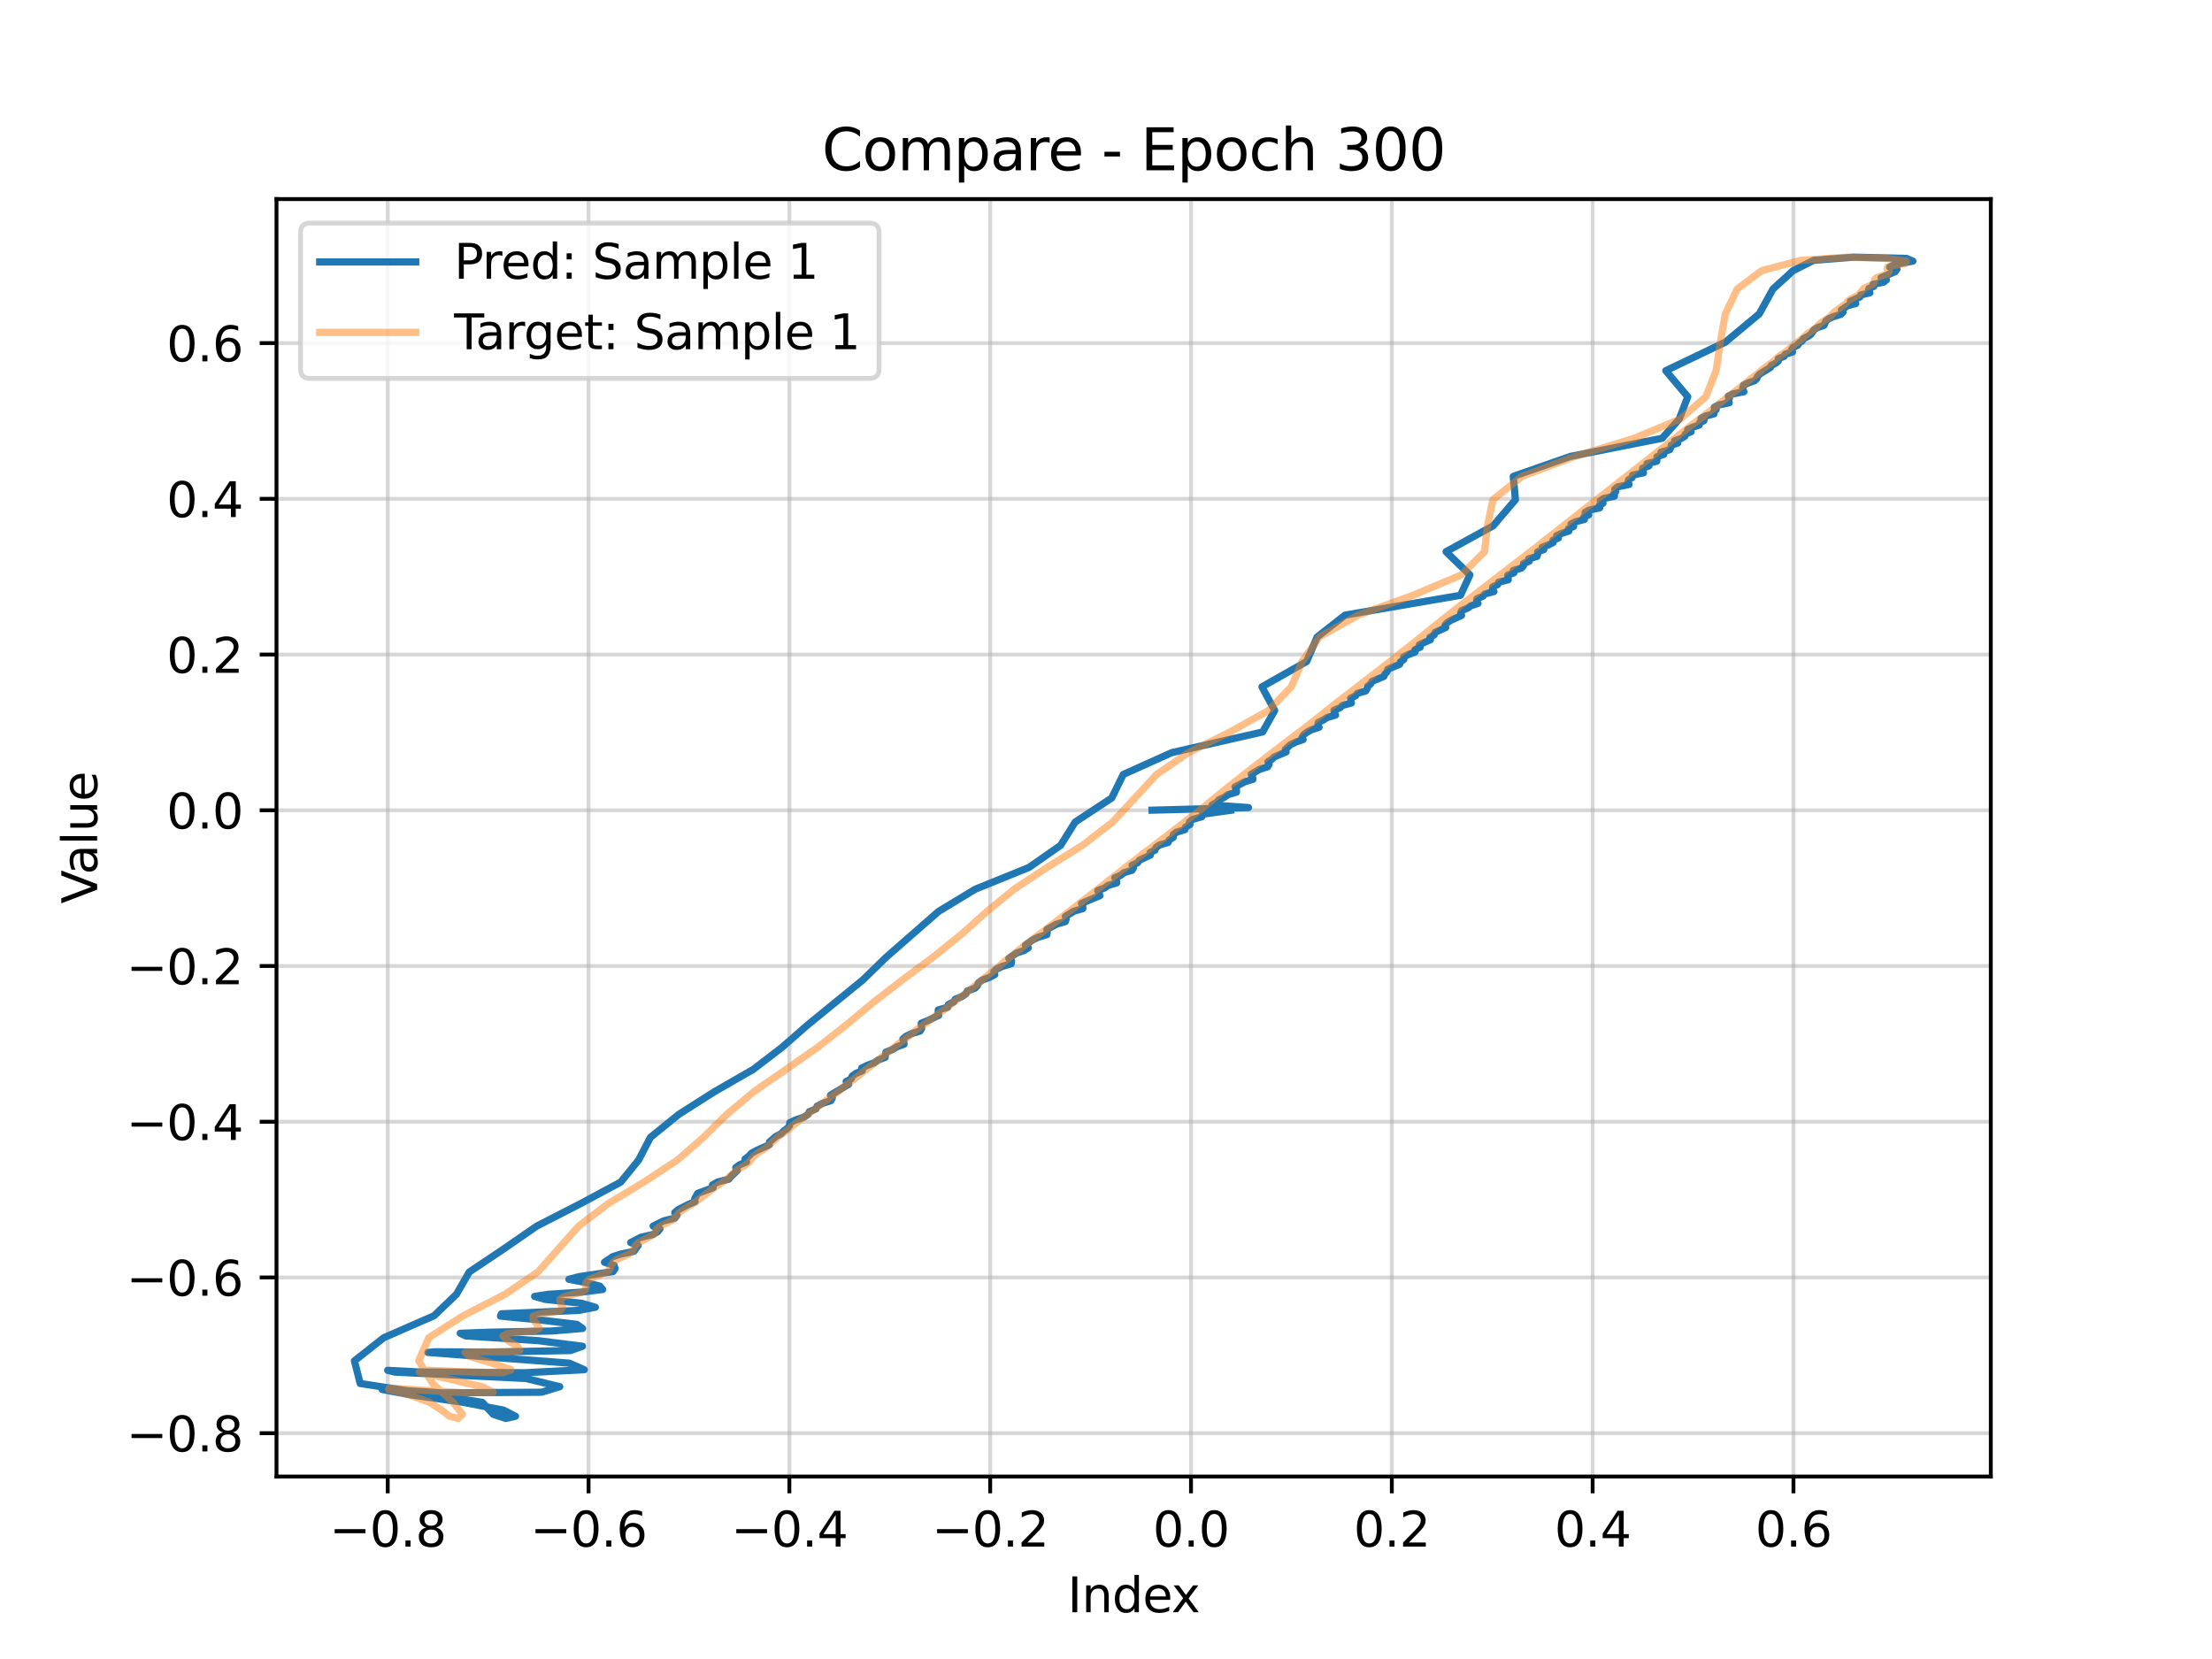 <?xml version="1.0" encoding="utf-8" standalone="no"?>
<!DOCTYPE svg PUBLIC "-//W3C//DTD SVG 1.1//EN"
  "http://www.w3.org/Graphics/SVG/1.1/DTD/svg11.dtd">
<svg xmlns:xlink="http://www.w3.org/1999/xlink" width="460.8pt" height="345.6pt" viewBox="0 0 460.8 345.6" xmlns="http://www.w3.org/2000/svg" version="1.1">
 <defs>
  <style type="text/css">*{stroke-linejoin: round; stroke-linecap: butt}</style>
 </defs>
 <g id="figure_1">
  <g id="patch_1">
   <path d="M 0 345.6 
L 460.8 345.6 
L 460.8 0 
L 0 0 
z
" style="fill: #ffffff"/>
  </g>
  <g id="axes_1">
   <g id="patch_2">
    <path d="M 57.6 307.584 
L 414.72 307.584 
L 414.72 41.472 
L 57.6 41.472 
z
" style="fill: #ffffff"/>
   </g>
   <g id="matplotlib.axis_1">
    <g id="xtick_1">
     <g id="line2d_1">
      <path d="M 80.773 307.584 
L 80.773 41.472 
" clip-path="url(#p242bc76b49)" style="fill: none; stroke: #b0b0b0; stroke-opacity: 0.5; stroke-width: 0.8; stroke-linecap: square"/>
     </g>
     <g id="line2d_2">
      <defs>
       <path id="m043d0f15dd" d="M 0 0 
L 0 3.5 
" style="stroke: #000000; stroke-width: 0.8"/>
      </defs>
      <g>
       <use xlink:href="#m043d0f15dd" x="80.773" y="307.584" style="stroke: #000000; stroke-width: 0.8"/>
      </g>
     </g>
     <g id="text_1">
      <!-- −0.8 -->
      <g transform="translate(68.632 322.182) scale(0.1 -0.1)">
       <defs>
        <path id="DejaVuSans-2212" d="M 678 2272 
L 4684 2272 
L 4684 1741 
L 678 1741 
L 678 2272 
z
" transform="scale(0.016)"/>
        <path id="DejaVuSans-30" d="M 2034 4250 
Q 1547 4250 1301 3770 
Q 1056 3291 1056 2328 
Q 1056 1369 1301 889 
Q 1547 409 2034 409 
Q 2525 409 2770 889 
Q 3016 1369 3016 2328 
Q 3016 3291 2770 3770 
Q 2525 4250 2034 4250 
z
M 2034 4750 
Q 2819 4750 3233 4129 
Q 3647 3509 3647 2328 
Q 3647 1150 3233 529 
Q 2819 -91 2034 -91 
Q 1250 -91 836 529 
Q 422 1150 422 2328 
Q 422 3509 836 4129 
Q 1250 4750 2034 4750 
z
" transform="scale(0.016)"/>
        <path id="DejaVuSans-2e" d="M 684 794 
L 1344 794 
L 1344 0 
L 684 0 
L 684 794 
z
" transform="scale(0.016)"/>
        <path id="DejaVuSans-38" d="M 2034 2216 
Q 1584 2216 1326 1975 
Q 1069 1734 1069 1313 
Q 1069 891 1326 650 
Q 1584 409 2034 409 
Q 2484 409 2743 651 
Q 3003 894 3003 1313 
Q 3003 1734 2745 1975 
Q 2488 2216 2034 2216 
z
M 1403 2484 
Q 997 2584 770 2862 
Q 544 3141 544 3541 
Q 544 4100 942 4425 
Q 1341 4750 2034 4750 
Q 2731 4750 3128 4425 
Q 3525 4100 3525 3541 
Q 3525 3141 3298 2862 
Q 3072 2584 2669 2484 
Q 3125 2378 3379 2068 
Q 3634 1759 3634 1313 
Q 3634 634 3220 271 
Q 2806 -91 2034 -91 
Q 1263 -91 848 271 
Q 434 634 434 1313 
Q 434 1759 690 2068 
Q 947 2378 1403 2484 
z
M 1172 3481 
Q 1172 3119 1398 2916 
Q 1625 2713 2034 2713 
Q 2441 2713 2670 2916 
Q 2900 3119 2900 3481 
Q 2900 3844 2670 4047 
Q 2441 4250 2034 4250 
Q 1625 4250 1398 4047 
Q 1172 3844 1172 3481 
z
" transform="scale(0.016)"/>
       </defs>
       <use xlink:href="#DejaVuSans-2212"/>
       <use xlink:href="#DejaVuSans-30" transform="translate(83.789 0)"/>
       <use xlink:href="#DejaVuSans-2e" transform="translate(147.412 0)"/>
       <use xlink:href="#DejaVuSans-38" transform="translate(179.199 0)"/>
      </g>
     </g>
    </g>
    <g id="xtick_2">
     <g id="line2d_3">
      <path d="M 122.607 307.584 
L 122.607 41.472 
" clip-path="url(#p242bc76b49)" style="fill: none; stroke: #b0b0b0; stroke-opacity: 0.5; stroke-width: 0.8; stroke-linecap: square"/>
     </g>
     <g id="line2d_4">
      <g>
       <use xlink:href="#m043d0f15dd" x="122.607" y="307.584" style="stroke: #000000; stroke-width: 0.8"/>
      </g>
     </g>
     <g id="text_2">
      <!-- −0.6 -->
      <g transform="translate(110.466 322.182) scale(0.1 -0.1)">
       <defs>
        <path id="DejaVuSans-36" d="M 2113 2584 
Q 1688 2584 1439 2293 
Q 1191 2003 1191 1497 
Q 1191 994 1439 701 
Q 1688 409 2113 409 
Q 2538 409 2786 701 
Q 3034 994 3034 1497 
Q 3034 2003 2786 2293 
Q 2538 2584 2113 2584 
z
M 3366 4563 
L 3366 3988 
Q 3128 4100 2886 4159 
Q 2644 4219 2406 4219 
Q 1781 4219 1451 3797 
Q 1122 3375 1075 2522 
Q 1259 2794 1537 2939 
Q 1816 3084 2150 3084 
Q 2853 3084 3261 2657 
Q 3669 2231 3669 1497 
Q 3669 778 3244 343 
Q 2819 -91 2113 -91 
Q 1303 -91 875 529 
Q 447 1150 447 2328 
Q 447 3434 972 4092 
Q 1497 4750 2381 4750 
Q 2619 4750 2861 4703 
Q 3103 4656 3366 4563 
z
" transform="scale(0.016)"/>
       </defs>
       <use xlink:href="#DejaVuSans-2212"/>
       <use xlink:href="#DejaVuSans-30" transform="translate(83.789 0)"/>
       <use xlink:href="#DejaVuSans-2e" transform="translate(147.412 0)"/>
       <use xlink:href="#DejaVuSans-36" transform="translate(179.199 0)"/>
      </g>
     </g>
    </g>
    <g id="xtick_3">
     <g id="line2d_5">
      <path d="M 164.441 307.584 
L 164.441 41.472 
" clip-path="url(#p242bc76b49)" style="fill: none; stroke: #b0b0b0; stroke-opacity: 0.5; stroke-width: 0.8; stroke-linecap: square"/>
     </g>
     <g id="line2d_6">
      <g>
       <use xlink:href="#m043d0f15dd" x="164.441" y="307.584" style="stroke: #000000; stroke-width: 0.8"/>
      </g>
     </g>
     <g id="text_3">
      <!-- −0.4 -->
      <g transform="translate(152.3 322.182) scale(0.1 -0.1)">
       <defs>
        <path id="DejaVuSans-34" d="M 2419 4116 
L 825 1625 
L 2419 1625 
L 2419 4116 
z
M 2253 4666 
L 3047 4666 
L 3047 1625 
L 3713 1625 
L 3713 1100 
L 3047 1100 
L 3047 0 
L 2419 0 
L 2419 1100 
L 313 1100 
L 313 1709 
L 2253 4666 
z
" transform="scale(0.016)"/>
       </defs>
       <use xlink:href="#DejaVuSans-2212"/>
       <use xlink:href="#DejaVuSans-30" transform="translate(83.789 0)"/>
       <use xlink:href="#DejaVuSans-2e" transform="translate(147.412 0)"/>
       <use xlink:href="#DejaVuSans-34" transform="translate(179.199 0)"/>
      </g>
     </g>
    </g>
    <g id="xtick_4">
     <g id="line2d_7">
      <path d="M 206.275 307.584 
L 206.275 41.472 
" clip-path="url(#p242bc76b49)" style="fill: none; stroke: #b0b0b0; stroke-opacity: 0.5; stroke-width: 0.8; stroke-linecap: square"/>
     </g>
     <g id="line2d_8">
      <g>
       <use xlink:href="#m043d0f15dd" x="206.275" y="307.584" style="stroke: #000000; stroke-width: 0.8"/>
      </g>
     </g>
     <g id="text_4">
      <!-- −0.2 -->
      <g transform="translate(194.134 322.182) scale(0.1 -0.1)">
       <defs>
        <path id="DejaVuSans-32" d="M 1228 531 
L 3431 531 
L 3431 0 
L 469 0 
L 469 531 
Q 828 903 1448 1529 
Q 2069 2156 2228 2338 
Q 2531 2678 2651 2914 
Q 2772 3150 2772 3378 
Q 2772 3750 2511 3984 
Q 2250 4219 1831 4219 
Q 1534 4219 1204 4116 
Q 875 4013 500 3803 
L 500 4441 
Q 881 4594 1212 4672 
Q 1544 4750 1819 4750 
Q 2544 4750 2975 4387 
Q 3406 4025 3406 3419 
Q 3406 3131 3298 2873 
Q 3191 2616 2906 2266 
Q 2828 2175 2409 1742 
Q 1991 1309 1228 531 
z
" transform="scale(0.016)"/>
       </defs>
       <use xlink:href="#DejaVuSans-2212"/>
       <use xlink:href="#DejaVuSans-30" transform="translate(83.789 0)"/>
       <use xlink:href="#DejaVuSans-2e" transform="translate(147.412 0)"/>
       <use xlink:href="#DejaVuSans-32" transform="translate(179.199 0)"/>
      </g>
     </g>
    </g>
    <g id="xtick_5">
     <g id="line2d_9">
      <path d="M 248.109 307.584 
L 248.109 41.472 
" clip-path="url(#p242bc76b49)" style="fill: none; stroke: #b0b0b0; stroke-opacity: 0.5; stroke-width: 0.8; stroke-linecap: square"/>
     </g>
     <g id="line2d_10">
      <g>
       <use xlink:href="#m043d0f15dd" x="248.109" y="307.584" style="stroke: #000000; stroke-width: 0.8"/>
      </g>
     </g>
     <g id="text_5">
      <!-- 0.0 -->
      <g transform="translate(240.157 322.182) scale(0.1 -0.1)">
       <use xlink:href="#DejaVuSans-30"/>
       <use xlink:href="#DejaVuSans-2e" transform="translate(63.623 0)"/>
       <use xlink:href="#DejaVuSans-30" transform="translate(95.41 0)"/>
      </g>
     </g>
    </g>
    <g id="xtick_6">
     <g id="line2d_11">
      <path d="M 289.943 307.584 
L 289.943 41.472 
" clip-path="url(#p242bc76b49)" style="fill: none; stroke: #b0b0b0; stroke-opacity: 0.5; stroke-width: 0.8; stroke-linecap: square"/>
     </g>
     <g id="line2d_12">
      <g>
       <use xlink:href="#m043d0f15dd" x="289.943" y="307.584" style="stroke: #000000; stroke-width: 0.8"/>
      </g>
     </g>
     <g id="text_6">
      <!-- 0.2 -->
      <g transform="translate(281.991 322.182) scale(0.1 -0.1)">
       <use xlink:href="#DejaVuSans-30"/>
       <use xlink:href="#DejaVuSans-2e" transform="translate(63.623 0)"/>
       <use xlink:href="#DejaVuSans-32" transform="translate(95.41 0)"/>
      </g>
     </g>
    </g>
    <g id="xtick_7">
     <g id="line2d_13">
      <path d="M 331.777 307.584 
L 331.777 41.472 
" clip-path="url(#p242bc76b49)" style="fill: none; stroke: #b0b0b0; stroke-opacity: 0.5; stroke-width: 0.8; stroke-linecap: square"/>
     </g>
     <g id="line2d_14">
      <g>
       <use xlink:href="#m043d0f15dd" x="331.777" y="307.584" style="stroke: #000000; stroke-width: 0.8"/>
      </g>
     </g>
     <g id="text_7">
      <!-- 0.4 -->
      <g transform="translate(323.825 322.182) scale(0.1 -0.1)">
       <use xlink:href="#DejaVuSans-30"/>
       <use xlink:href="#DejaVuSans-2e" transform="translate(63.623 0)"/>
       <use xlink:href="#DejaVuSans-34" transform="translate(95.41 0)"/>
      </g>
     </g>
    </g>
    <g id="xtick_8">
     <g id="line2d_15">
      <path d="M 373.611 307.584 
L 373.611 41.472 
" clip-path="url(#p242bc76b49)" style="fill: none; stroke: #b0b0b0; stroke-opacity: 0.5; stroke-width: 0.8; stroke-linecap: square"/>
     </g>
     <g id="line2d_16">
      <g>
       <use xlink:href="#m043d0f15dd" x="373.611" y="307.584" style="stroke: #000000; stroke-width: 0.8"/>
      </g>
     </g>
     <g id="text_8">
      <!-- 0.6 -->
      <g transform="translate(365.659 322.182) scale(0.1 -0.1)">
       <use xlink:href="#DejaVuSans-30"/>
       <use xlink:href="#DejaVuSans-2e" transform="translate(63.623 0)"/>
       <use xlink:href="#DejaVuSans-36" transform="translate(95.41 0)"/>
      </g>
     </g>
    </g>
    <g id="text_9">
     <!-- Index -->
     <g transform="translate(222.394 335.861) scale(0.1 -0.1)">
      <defs>
       <path id="DejaVuSans-49" d="M 628 4666 
L 1259 4666 
L 1259 0 
L 628 0 
L 628 4666 
z
" transform="scale(0.016)"/>
       <path id="DejaVuSans-6e" d="M 3513 2113 
L 3513 0 
L 2938 0 
L 2938 2094 
Q 2938 2591 2744 2837 
Q 2550 3084 2163 3084 
Q 1697 3084 1428 2787 
Q 1159 2491 1159 1978 
L 1159 0 
L 581 0 
L 581 3500 
L 1159 3500 
L 1159 2956 
Q 1366 3272 1645 3428 
Q 1925 3584 2291 3584 
Q 2894 3584 3203 3211 
Q 3513 2838 3513 2113 
z
" transform="scale(0.016)"/>
       <path id="DejaVuSans-64" d="M 2906 2969 
L 2906 4863 
L 3481 4863 
L 3481 0 
L 2906 0 
L 2906 525 
Q 2725 213 2448 61 
Q 2172 -91 1784 -91 
Q 1150 -91 751 415 
Q 353 922 353 1747 
Q 353 2572 751 3078 
Q 1150 3584 1784 3584 
Q 2172 3584 2448 3432 
Q 2725 3281 2906 2969 
z
M 947 1747 
Q 947 1113 1208 752 
Q 1469 391 1925 391 
Q 2381 391 2643 752 
Q 2906 1113 2906 1747 
Q 2906 2381 2643 2742 
Q 2381 3103 1925 3103 
Q 1469 3103 1208 2742 
Q 947 2381 947 1747 
z
" transform="scale(0.016)"/>
       <path id="DejaVuSans-65" d="M 3597 1894 
L 3597 1613 
L 953 1613 
Q 991 1019 1311 708 
Q 1631 397 2203 397 
Q 2534 397 2845 478 
Q 3156 559 3463 722 
L 3463 178 
Q 3153 47 2828 -22 
Q 2503 -91 2169 -91 
Q 1331 -91 842 396 
Q 353 884 353 1716 
Q 353 2575 817 3079 
Q 1281 3584 2069 3584 
Q 2775 3584 3186 3129 
Q 3597 2675 3597 1894 
z
M 3022 2063 
Q 3016 2534 2758 2815 
Q 2500 3097 2075 3097 
Q 1594 3097 1305 2825 
Q 1016 2553 972 2059 
L 3022 2063 
z
" transform="scale(0.016)"/>
       <path id="DejaVuSans-78" d="M 3513 3500 
L 2247 1797 
L 3578 0 
L 2900 0 
L 1881 1375 
L 863 0 
L 184 0 
L 1544 1831 
L 300 3500 
L 978 3500 
L 1906 2253 
L 2834 3500 
L 3513 3500 
z
" transform="scale(0.016)"/>
      </defs>
      <use xlink:href="#DejaVuSans-49"/>
      <use xlink:href="#DejaVuSans-6e" transform="translate(29.492 0)"/>
      <use xlink:href="#DejaVuSans-64" transform="translate(92.871 0)"/>
      <use xlink:href="#DejaVuSans-65" transform="translate(156.348 0)"/>
      <use xlink:href="#DejaVuSans-78" transform="translate(216.121 0)"/>
     </g>
    </g>
   </g>
   <g id="matplotlib.axis_2">
    <g id="ytick_1">
     <g id="line2d_17">
      <path d="M 57.6 298.561 
L 414.72 298.561 
" clip-path="url(#p242bc76b49)" style="fill: none; stroke: #b0b0b0; stroke-opacity: 0.5; stroke-width: 0.8; stroke-linecap: square"/>
     </g>
     <g id="line2d_18">
      <defs>
       <path id="m7981c6c3fa" d="M 0 0 
L -3.5 0 
" style="stroke: #000000; stroke-width: 0.8"/>
      </defs>
      <g>
       <use xlink:href="#m7981c6c3fa" x="57.6" y="298.561" style="stroke: #000000; stroke-width: 0.8"/>
      </g>
     </g>
     <g id="text_10">
      <!-- −0.8 -->
      <g transform="translate(26.317 302.36) scale(0.1 -0.1)">
       <use xlink:href="#DejaVuSans-2212"/>
       <use xlink:href="#DejaVuSans-30" transform="translate(83.789 0)"/>
       <use xlink:href="#DejaVuSans-2e" transform="translate(147.412 0)"/>
       <use xlink:href="#DejaVuSans-38" transform="translate(179.199 0)"/>
      </g>
     </g>
    </g>
    <g id="ytick_2">
     <g id="line2d_19">
      <path d="M 57.6 266.12 
L 414.72 266.12 
" clip-path="url(#p242bc76b49)" style="fill: none; stroke: #b0b0b0; stroke-opacity: 0.5; stroke-width: 0.8; stroke-linecap: square"/>
     </g>
     <g id="line2d_20">
      <g>
       <use xlink:href="#m7981c6c3fa" x="57.6" y="266.12" style="stroke: #000000; stroke-width: 0.8"/>
      </g>
     </g>
     <g id="text_11">
      <!-- −0.6 -->
      <g transform="translate(26.317 269.919) scale(0.1 -0.1)">
       <use xlink:href="#DejaVuSans-2212"/>
       <use xlink:href="#DejaVuSans-30" transform="translate(83.789 0)"/>
       <use xlink:href="#DejaVuSans-2e" transform="translate(147.412 0)"/>
       <use xlink:href="#DejaVuSans-36" transform="translate(179.199 0)"/>
      </g>
     </g>
    </g>
    <g id="ytick_3">
     <g id="line2d_21">
      <path d="M 57.6 233.68 
L 414.72 233.68 
" clip-path="url(#p242bc76b49)" style="fill: none; stroke: #b0b0b0; stroke-opacity: 0.5; stroke-width: 0.8; stroke-linecap: square"/>
     </g>
     <g id="line2d_22">
      <g>
       <use xlink:href="#m7981c6c3fa" x="57.6" y="233.68" style="stroke: #000000; stroke-width: 0.8"/>
      </g>
     </g>
     <g id="text_12">
      <!-- −0.4 -->
      <g transform="translate(26.317 237.479) scale(0.1 -0.1)">
       <use xlink:href="#DejaVuSans-2212"/>
       <use xlink:href="#DejaVuSans-30" transform="translate(83.789 0)"/>
       <use xlink:href="#DejaVuSans-2e" transform="translate(147.412 0)"/>
       <use xlink:href="#DejaVuSans-34" transform="translate(179.199 0)"/>
      </g>
     </g>
    </g>
    <g id="ytick_4">
     <g id="line2d_23">
      <path d="M 57.6 201.239 
L 414.72 201.239 
" clip-path="url(#p242bc76b49)" style="fill: none; stroke: #b0b0b0; stroke-opacity: 0.5; stroke-width: 0.8; stroke-linecap: square"/>
     </g>
     <g id="line2d_24">
      <g>
       <use xlink:href="#m7981c6c3fa" x="57.6" y="201.239" style="stroke: #000000; stroke-width: 0.8"/>
      </g>
     </g>
     <g id="text_13">
      <!-- −0.2 -->
      <g transform="translate(26.317 205.039) scale(0.1 -0.1)">
       <use xlink:href="#DejaVuSans-2212"/>
       <use xlink:href="#DejaVuSans-30" transform="translate(83.789 0)"/>
       <use xlink:href="#DejaVuSans-2e" transform="translate(147.412 0)"/>
       <use xlink:href="#DejaVuSans-32" transform="translate(179.199 0)"/>
      </g>
     </g>
    </g>
    <g id="ytick_5">
     <g id="line2d_25">
      <path d="M 57.6 168.799 
L 414.72 168.799 
" clip-path="url(#p242bc76b49)" style="fill: none; stroke: #b0b0b0; stroke-opacity: 0.5; stroke-width: 0.8; stroke-linecap: square"/>
     </g>
     <g id="line2d_26">
      <g>
       <use xlink:href="#m7981c6c3fa" x="57.6" y="168.799" style="stroke: #000000; stroke-width: 0.8"/>
      </g>
     </g>
     <g id="text_14">
      <!-- 0.0 -->
      <g transform="translate(34.697 172.598) scale(0.1 -0.1)">
       <use xlink:href="#DejaVuSans-30"/>
       <use xlink:href="#DejaVuSans-2e" transform="translate(63.623 0)"/>
       <use xlink:href="#DejaVuSans-30" transform="translate(95.41 0)"/>
      </g>
     </g>
    </g>
    <g id="ytick_6">
     <g id="line2d_27">
      <path d="M 57.6 136.358 
L 414.72 136.358 
" clip-path="url(#p242bc76b49)" style="fill: none; stroke: #b0b0b0; stroke-opacity: 0.5; stroke-width: 0.8; stroke-linecap: square"/>
     </g>
     <g id="line2d_28">
      <g>
       <use xlink:href="#m7981c6c3fa" x="57.6" y="136.358" style="stroke: #000000; stroke-width: 0.8"/>
      </g>
     </g>
     <g id="text_15">
      <!-- 0.2 -->
      <g transform="translate(34.697 140.158) scale(0.1 -0.1)">
       <use xlink:href="#DejaVuSans-30"/>
       <use xlink:href="#DejaVuSans-2e" transform="translate(63.623 0)"/>
       <use xlink:href="#DejaVuSans-32" transform="translate(95.41 0)"/>
      </g>
     </g>
    </g>
    <g id="ytick_7">
     <g id="line2d_29">
      <path d="M 57.6 103.918 
L 414.72 103.918 
" clip-path="url(#p242bc76b49)" style="fill: none; stroke: #b0b0b0; stroke-opacity: 0.5; stroke-width: 0.8; stroke-linecap: square"/>
     </g>
     <g id="line2d_30">
      <g>
       <use xlink:href="#m7981c6c3fa" x="57.6" y="103.918" style="stroke: #000000; stroke-width: 0.8"/>
      </g>
     </g>
     <g id="text_16">
      <!-- 0.4 -->
      <g transform="translate(34.697 107.717) scale(0.1 -0.1)">
       <use xlink:href="#DejaVuSans-30"/>
       <use xlink:href="#DejaVuSans-2e" transform="translate(63.623 0)"/>
       <use xlink:href="#DejaVuSans-34" transform="translate(95.41 0)"/>
      </g>
     </g>
    </g>
    <g id="ytick_8">
     <g id="line2d_31">
      <path d="M 57.6 71.478 
L 414.72 71.478 
" clip-path="url(#p242bc76b49)" style="fill: none; stroke: #b0b0b0; stroke-opacity: 0.5; stroke-width: 0.8; stroke-linecap: square"/>
     </g>
     <g id="line2d_32">
      <g>
       <use xlink:href="#m7981c6c3fa" x="57.6" y="71.478" style="stroke: #000000; stroke-width: 0.8"/>
      </g>
     </g>
     <g id="text_17">
      <!-- 0.6 -->
      <g transform="translate(34.697 75.277) scale(0.1 -0.1)">
       <use xlink:href="#DejaVuSans-30"/>
       <use xlink:href="#DejaVuSans-2e" transform="translate(63.623 0)"/>
       <use xlink:href="#DejaVuSans-36" transform="translate(95.41 0)"/>
      </g>
     </g>
    </g>
    <g id="text_18">
     <!-- Value -->
     <g transform="translate(20.238 188.259) rotate(-90) scale(0.1 -0.1)">
      <defs>
       <path id="DejaVuSans-56" d="M 1831 0 
L 50 4666 
L 709 4666 
L 2188 738 
L 3669 4666 
L 4325 4666 
L 2547 0 
L 1831 0 
z
" transform="scale(0.016)"/>
       <path id="DejaVuSans-61" d="M 2194 1759 
Q 1497 1759 1228 1600 
Q 959 1441 959 1056 
Q 959 750 1161 570 
Q 1363 391 1709 391 
Q 2188 391 2477 730 
Q 2766 1069 2766 1631 
L 2766 1759 
L 2194 1759 
z
M 3341 1997 
L 3341 0 
L 2766 0 
L 2766 531 
Q 2569 213 2275 61 
Q 1981 -91 1556 -91 
Q 1019 -91 701 211 
Q 384 513 384 1019 
Q 384 1609 779 1909 
Q 1175 2209 1959 2209 
L 2766 2209 
L 2766 2266 
Q 2766 2663 2505 2880 
Q 2244 3097 1772 3097 
Q 1472 3097 1187 3025 
Q 903 2953 641 2809 
L 641 3341 
Q 956 3463 1253 3523 
Q 1550 3584 1831 3584 
Q 2591 3584 2966 3190 
Q 3341 2797 3341 1997 
z
" transform="scale(0.016)"/>
       <path id="DejaVuSans-6c" d="M 603 4863 
L 1178 4863 
L 1178 0 
L 603 0 
L 603 4863 
z
" transform="scale(0.016)"/>
       <path id="DejaVuSans-75" d="M 544 1381 
L 544 3500 
L 1119 3500 
L 1119 1403 
Q 1119 906 1312 657 
Q 1506 409 1894 409 
Q 2359 409 2629 706 
Q 2900 1003 2900 1516 
L 2900 3500 
L 3475 3500 
L 3475 0 
L 2900 0 
L 2900 538 
Q 2691 219 2414 64 
Q 2138 -91 1772 -91 
Q 1169 -91 856 284 
Q 544 659 544 1381 
z
M 1991 3584 
L 1991 3584 
z
" transform="scale(0.016)"/>
      </defs>
      <use xlink:href="#DejaVuSans-56"/>
      <use xlink:href="#DejaVuSans-61" transform="translate(60.658 0)"/>
      <use xlink:href="#DejaVuSans-6c" transform="translate(121.938 0)"/>
      <use xlink:href="#DejaVuSans-75" transform="translate(149.721 0)"/>
      <use xlink:href="#DejaVuSans-65" transform="translate(213.1 0)"/>
     </g>
    </g>
   </g>
   <g id="line2d_33">
    <path d="M 239.988 168.776 
L 260.078 168.234 
L 252.493 167.692 
L 253.5 167.152 
L 253.914 166.617 
L 255.052 166.082 
L 255.817 165.544 
L 257.591 165.006 
L 257.564 164.472 
L 257.274 163.943 
L 259.246 162.884 
L 261.001 162.353 
L 260.939 161.827 
L 260.636 161.305 
L 262.415 160.262 
L 264.064 159.738 
L 264.385 159.218 
L 264.122 158.702 
L 264.942 158.188 
L 265.481 157.67 
L 267.935 156.633 
L 267.755 156.12 
L 268.873 155.095 
L 269.976 154.578 
L 271.458 154.063 
L 271.244 153.552 
L 271.613 153.043 
L 272.242 152.532 
L 273.238 152.018 
L 274.788 151.505 
L 274.535 150.997 
L 274.619 150.492 
L 275.691 149.985 
L 276.462 149.475 
L 278.228 148.966 
L 277.95 148.462 
L 277.895 147.961 
L 279.136 147.458 
L 279.658 146.953 
L 281.519 146.448 
L 281.345 145.447 
L 282.377 144.948 
L 282.735 144.444 
L 284.489 143.94 
L 284.815 143.439 
L 284.926 142.94 
L 285.55 142.439 
L 285.822 141.934 
L 288.264 140.923 
L 288.501 140.42 
L 288.958 139.916 
L 289.098 139.407 
L 291.572 138.387 
L 291.725 137.88 
L 292.445 137.372 
L 292.388 136.86 
L 293.429 136.345 
L 294.782 135.832 
L 294.759 135.322 
L 295.864 134.813 
L 295.679 134.3 
L 297.98 133.271 
L 297.879 132.762 
L 298.768 132.254 
L 298.933 131.743 
L 301.167 130.72 
L 301.025 130.215 
L 301.47 129.711 
L 302.278 129.206 
L 304.473 128.194 
L 304.269 127.694 
L 304.487 127.197 
L 305.713 126.699 
L 306.409 126.198 
L 307.89 125.699 
L 307.588 125.205 
L 307.702 124.714 
L 308.889 124.222 
L 309.309 123.727 
L 311.216 123.232 
L 310.898 122.742 
L 310.942 122.255 
L 311.984 121.767 
L 312.173 121.276 
L 314.198 120.784 
L 314.094 119.812 
L 315.375 119.327 
L 315.241 118.839 
L 316.92 118.35 
L 317.361 117.863 
L 317.376 117.38 
L 318.578 116.897 
L 318.431 116.411 
L 320.166 115.923 
L 320.338 115.44 
L 320.31 114.96 
L 321.608 114.48 
L 321.255 113.996 
L 322.575 113.511 
L 323.529 113.028 
L 323.493 112.549 
L 324.65 112.071 
L 324.264 111.589 
L 325.342 111.105 
L 326.832 110.622 
L 326.728 110.144 
L 327.818 109.666 
L 327.258 109.184 
L 328.165 108.699 
L 330.052 108.216 
L 329.897 107.736 
L 330.958 107.256 
L 330.192 106.773 
L 330.974 106.285 
L 333.245 105.797 
L 333.126 105.313 
L 333.938 104.83 
L 333.349 104.344 
L 334.027 103.854 
L 336.315 103.364 
L 336.147 102.878 
L 336.602 102.394 
L 336.385 101.907 
L 337.014 101.416 
L 339.355 100.926 
L 339.149 100.439 
L 339.248 99.956 
L 340.016 99.472 
L 340.096 98.983 
L 342.381 98.495 
L 342.12 98.012 
L 342.173 97.533 
L 343.518 97.053 
L 343.108 96.57 
L 345.137 96.086 
L 345.184 95.133 
L 346.602 94.66 
L 346.021 94.183 
L 347.798 93.705 
L 348.056 93.231 
L 348.129 92.762 
L 349.52 92.294 
L 348.854 91.823 
L 350.23 91.349 
L 350.982 90.879 
L 351.079 90.414 
L 352.285 89.951 
L 351.577 89.483 
L 352.591 89.012 
L 353.992 88.544 
L 354.057 88.082 
L 354.963 87.622 
L 354.352 87.157 
L 355.239 86.688 
L 357.047 86.222 
L 356.983 85.762 
L 357.515 85.304 
L 357.112 84.842 
L 358.006 84.375 
L 360.237 83.91 
L 360.006 83.451 
L 360.249 82.995 
L 360.036 82.535 
L 360.963 82.069 
L 363.287 81.604 
L 362.968 81.146 
L 363.218 80.236 
L 364.19 79.772 
L 365.527 79.307 
L 365.976 78.847 
L 366.144 78.394 
L 366.552 77.938 
L 368.813 76.546 
L 369.038 76.093 
L 369.947 75.638 
L 370.456 75.173 
L 370.468 74.704 
L 371.66 74.239 
L 371.909 73.784 
L 373.412 73.328 
L 373.222 72.863 
L 373.505 72.392 
L 374.478 71.925 
L 374.763 71.469 
L 375.422 71.015 
L 375.668 70.551 
L 376.656 70.079 
L 377.272 69.611 
L 377.897 68.705 
L 378.605 68.245 
L 379.983 67.774 
L 380.365 66.854 
L 380.957 66.41 
L 381.956 65.957 
L 383.479 65.49 
L 383.93 65.023 
L 383.581 64.573 
L 384.882 63.691 
L 386.594 63.228 
L 385.459 62.761 
L 387.428 61.887 
L 387.63 61.452 
L 389.531 60.992 
L 389.224 60.523 
L 389.347 60.077 
L 390.352 59.66 
L 390.185 59.238 
L 392.382 58.78 
L 392.969 58.302 
L 391.858 57.852 
L 394.81 56.584 
L 395.169 56.084 
L 393.653 55.625 
L 394.393 55.252 
L 395.81 54.887 
L 398.487 54.401 
L 397.193 53.835 
L 386.193 53.568 
L 377.829 54.231 
L 373.524 56.388 
L 369.339 60.214 
L 366.481 65.394 
L 359.401 71.294 
L 347.013 77.223 
L 351.59 82.644 
L 349.819 87.301 
L 346.256 91.299 
L 327.142 95.083 
L 315.241 99.237 
L 315.695 104.107 
L 311.063 109.531 
L 301.236 114.928 
L 306.205 119.767 
L 304.243 124.011 
L 280.197 128.141 
L 274.381 132.704 
L 272.193 137.814 
L 262.888 143.08 
L 265.539 148.011 
L 263.036 152.479 
L 244.094 156.789 
L 233.989 161.34 
L 231.597 166.237 
L 223.974 171.251 
L 220.951 176.098 
L 214.347 180.71 
L 203.169 185.24 
L 195.537 189.857 
L 184.648 199.371 
L 179.762 204.125 
L 168.229 213.533 
L 162.92 218.174 
L 156.916 222.782 
L 148.839 227.42 
L 141.391 232.153 
L 135.488 236.943 
L 133.034 241.669 
L 129.294 246.257 
L 120.854 250.788 
L 111.815 255.423 
L 104.893 260.203 
L 97.757 264.984 
L 95.099 269.599 
L 90.43 274.089 
L 79.922 278.685 
L 73.833 283.496 
L 75.036 288.206 
L 100.464 292.127 
L 102.743 294.619 
L 105.349 295.488 
L 107.394 295.031 
L 104.888 293.756 
L 96.49 292.127 
L 85.459 290.551 
L 79.61 289.456 
L 80.28 289.168 
L 82.87 289.607 
L 92.159 290.157 
L 112.844 290.023 
L 116.605 288.87 
L 109.601 287.168 
L 82.265 285.838 
L 80.759 285.462 
L 86.963 285.787 
L 109.211 285.969 
L 121.711 285.339 
L 118.595 283.969 
L 89.141 281.733 
L 90.449 281.602 
L 101.938 281.663 
L 118.849 281.34 
L 121.348 280.449 
L 112.106 279.281 
L 96.997 278.298 
L 95.872 277.749 
L 101.952 277.52 
L 114.869 277.276 
L 121.365 276.739 
L 120.163 275.886 
L 112.18 274.939 
L 104.253 274.17 
L 104.443 273.692 
L 120.632 272.972 
L 124.028 272.324 
L 121.104 271.491 
L 113.551 270.682 
L 111.366 270.064 
L 114.277 269.621 
L 120.919 269.19 
L 125.556 268.623 
L 124.934 267.908 
L 121.927 267.16 
L 118.51 266.498 
L 120.648 265.947 
L 127.713 264.89 
L 128.12 264.266 
L 127.927 263.601 
L 125.926 262.95 
L 127.626 261.792 
L 129.334 261.25 
L 132.029 260.684 
L 132.943 259.451 
L 131.381 258.844 
L 133.503 257.74 
L 135.945 257.191 
L 136.978 256.608 
L 137.477 256.007 
L 136.062 255.42 
L 138.265 254.32 
L 140.584 253.761 
L 141.026 253.182 
L 140.565 252.601 
L 141.224 252.034 
L 143.375 250.918 
L 144.792 250.34 
L 144.709 249.753 
L 145.334 248.596 
L 148.565 247.431 
L 148.426 246.835 
L 149.49 246.238 
L 151.821 245.642 
L 152.309 245.042 
L 153.597 243.841 
L 153.273 243.247 
L 154.077 242.65 
L 155.516 242.045 
L 155.221 241.434 
L 156.007 240.832 
L 156.535 240.248 
L 157.576 239.674 
L 160.237 238.494 
L 160.305 237.895 
L 161.636 236.746 
L 162.704 236.184 
L 163.256 235.61 
L 164.066 235.024 
L 164.487 234.44 
L 164.535 233.868 
L 165.749 233.304 
L 167.435 232.737 
L 168.299 232.163 
L 168.599 231.586 
L 169.96 231.011 
L 170.208 230.439 
L 171.322 229.866 
L 173.077 229.293 
L 173.388 228.722 
L 173.006 228.155 
L 176.799 225.869 
L 176.275 225.308 
L 177.324 224.75 
L 177.509 224.186 
L 178.293 223.617 
L 179.622 223.05 
L 179.503 222.492 
L 180.657 221.941 
L 182.139 221.387 
L 182.926 220.828 
L 184.389 220.27 
L 184.552 219.172 
L 185.951 218.624 
L 186.846 218.073 
L 188.324 217.523 
L 188.277 216.979 
L 188.087 216.437 
L 188.722 215.893 
L 189.805 215.344 
L 191.667 214.795 
L 191.993 214.251 
L 191.913 213.161 
L 193.299 212.606 
L 195.568 211.497 
L 195.441 210.948 
L 195.455 210.395 
L 197.416 209.833 
L 197.556 209.265 
L 198.697 208.7 
L 199.004 208.141 
L 200.44 207.581 
L 201.223 207.014 
L 201.507 206.441 
L 203.082 205.869 
L 203.622 205.301 
L 203.826 204.735 
L 204.624 204.166 
L 206.156 203.596 
L 207.236 203.027 
L 207.045 202.463 
L 207.547 201.9 
L 208.737 201.335 
L 210.638 200.77 
L 210.727 200.21 
L 210.152 199.655 
L 211.741 198.548 
L 213.393 197.99 
L 214.21 197.437 
L 213.609 196.891 
L 215.132 195.803 
L 216.232 195.253 
L 218.072 194.704 
L 218.158 194.16 
L 218.089 193.62 
L 220.064 192.533 
L 221.94 191.987 
L 222.104 191.445 
L 221.937 190.905 
L 223.734 189.819 
L 225.575 189.275 
L 225.551 188.735 
L 225.297 188.198 
L 229.128 186.579 
L 228.697 185.514 
L 230.12 184.983 
L 230.832 184.45 
L 232.638 183.916 
L 232.568 183.387 
L 232.216 182.862 
L 233.479 182.338 
L 234.112 181.812 
L 235.829 181.284 
L 236.126 180.759 
L 235.833 180.238 
L 236.997 179.717 
L 237.367 179.191 
L 239.624 178.137 
L 239.577 177.614 
L 240.612 177.091 
L 240.798 176.563 
L 241.57 176.031 
L 243.345 175.501 
L 243.557 174.973 
L 244.402 174.445 
L 244.39 173.911 
L 245.049 173.375 
L 246.831 172.839 
L 246.959 172.306 
L 247.887 171.773 
L 247.781 171.235 
L 248.446 170.694 
L 250.358 170.152 
L 250.481 169.615 
L 256.348 168.809 
L 256.348 168.809 
" clip-path="url(#p242bc76b49)" style="fill: none; stroke: #1f77b4; stroke-width: 1.5; stroke-linecap: square"/>
   </g>
   <g id="line2d_34">
    <path d="M 249.949 168.776 
L 255.208 164.472 
L 257.21 162.884 
L 259.204 161.305 
L 264.566 157.151 
L 272.651 150.997 
L 274.563 149.475 
L 278.358 146.448 
L 283.588 142.439 
L 286.188 140.42 
L 290.16 137.372 
L 295.934 132.762 
L 297.82 131.23 
L 302.266 127.694 
L 304.164 126.198 
L 306.131 124.714 
L 320.008 113.996 
L 321.838 112.549 
L 326.123 109.184 
L 327.958 107.736 
L 329.793 106.285 
L 334.166 102.878 
L 336.011 101.416 
L 337.896 99.956 
L 350.024 90.414 
L 351.249 89.483 
L 352.391 88.544 
L 354.307 87.157 
L 355.419 86.222 
L 357.314 84.842 
L 358.376 83.91 
L 360.758 82.069 
L 361.911 81.146 
L 363.156 80.236 
L 364.776 78.847 
L 366.064 77.938 
L 367.666 76.546 
L 368.992 75.638 
L 370.578 74.239 
L 371.937 73.328 
L 374.198 71.469 
L 375.422 70.551 
L 376.392 69.611 
L 378.353 68.245 
L 379.239 67.306 
L 381.285 65.957 
L 382.082 65.023 
L 384.547 63.228 
L 384.887 62.761 
L 385.529 62.315 
L 387.14 61.452 
L 388.27 60.077 
L 390.143 59.238 
L 390.465 58.78 
L 390.479 58.302 
L 390.918 57.852 
L 393.238 57.043 
L 393.559 56.584 
L 393.123 56.084 
L 393.182 55.625 
L 394.732 55.252 
L 396.907 54.887 
L 397.097 54.401 
L 393.018 53.835 
L 384.818 53.568 
L 375.118 54.231 
L 366.984 56.388 
L 361.889 60.214 
L 359.417 65.394 
L 358.36 71.294 
L 357.502 77.223 
L 355.357 82.644 
L 350.03 87.301 
L 340.435 91.299 
L 328.087 95.083 
L 317.044 99.237 
L 311.008 104.107 
L 309.854 109.531 
L 309.26 114.928 
L 304.391 119.767 
L 294.35 124.011 
L 282.933 128.141 
L 274.855 132.704 
L 271.255 137.814 
L 269.002 143.08 
L 264.244 148.011 
L 256.241 152.479 
L 247.572 156.789 
L 240.942 161.34 
L 231.781 171.251 
L 225.499 176.098 
L 218.109 180.71 
L 211.262 185.24 
L 205.617 189.857 
L 200.324 194.592 
L 194.406 199.371 
L 187.997 204.125 
L 181.897 208.845 
L 176.258 213.533 
L 170.349 218.174 
L 157.055 227.42 
L 151.381 232.153 
L 146.54 236.943 
L 141.105 241.669 
L 134.135 246.257 
L 126.622 250.788 
L 120.544 255.423 
L 112.047 264.984 
L 105.267 269.599 
L 96.485 274.089 
L 89.31 278.685 
L 87.234 283.496 
L 90.135 288.206 
L 94.368 292.127 
L 96.326 294.619 
L 95.474 295.488 
L 93.657 295.031 
L 91.986 293.756 
L 89.465 292.127 
L 85.149 290.551 
L 80.978 289.456 
L 81.101 289.168 
L 97.04 290.157 
L 102.712 290.023 
L 100.426 288.87 
L 87.34 285.838 
L 89.242 285.462 
L 97.188 285.787 
L 104.726 285.969 
L 106.43 285.339 
L 102.483 283.969 
L 97.742 282.548 
L 96.886 281.733 
L 100.527 281.602 
L 105.508 281.663 
L 108.268 281.34 
L 107.784 280.449 
L 105.776 279.281 
L 104.738 278.298 
L 105.896 277.749 
L 111.211 277.276 
L 112.355 276.739 
L 111.927 275.886 
L 111.016 274.939 
L 111.032 274.17 
L 112.572 273.692 
L 114.938 273.375 
L 116.758 272.972 
L 117.212 272.324 
L 116.749 271.491 
L 116.606 270.682 
L 117.622 270.064 
L 121.206 269.19 
L 121.988 268.623 
L 122.073 267.16 
L 122.786 266.498 
L 126.6 264.89 
L 127.104 264.266 
L 127.336 263.601 
L 127.719 262.95 
L 128.539 262.347 
L 130.944 261.25 
L 131.749 260.684 
L 132.368 259.451 
L 133.037 258.844 
L 136.197 257.191 
L 136.82 256.007 
L 137.536 255.42 
L 139.797 254.32 
L 140.56 253.761 
L 141.486 252.601 
L 142.236 252.034 
L 144.955 250.34 
L 148.73 247.431 
L 151.47 245.642 
L 153.328 243.841 
L 155.344 242.65 
L 156.073 242.045 
L 157.019 240.832 
L 157.767 240.248 
L 159.579 239.091 
L 162.15 236.746 
L 163.786 235.61 
L 165.948 233.868 
L 171.294 229.866 
L 172.772 228.722 
L 174.372 227.587 
L 176.446 225.869 
L 178.729 224.186 
L 180.052 223.05 
L 182.289 221.387 
L 183.591 220.27 
L 185.767 218.624 
L 187.06 217.523 
L 189.306 215.893 
L 190.58 214.795 
L 193.635 212.606 
L 195.027 211.497 
L 197.369 209.833 
L 198.77 208.7 
L 201.037 207.014 
L 205.959 203.027 
L 208.092 201.335 
L 209.382 200.21 
L 211.524 198.548 
L 212.824 197.437 
L 215.667 195.253 
L 217.879 193.62 
L 229.713 184.45 
L 231.024 183.387 
L 233.06 181.812 
L 234.367 180.759 
L 236.435 179.191 
L 237.748 178.137 
L 239.859 176.563 
L 241.93 174.973 
L 243.991 173.375 
L 249.907 168.809 
L 249.907 168.809 
" clip-path="url(#p242bc76b49)" style="fill: none; stroke: #ff7f0e; stroke-opacity: 0.5; stroke-width: 1.5; stroke-linecap: square"/>
   </g>
   <g id="patch_3">
    <path d="M 57.6 307.584 
L 57.6 41.472 
" style="fill: none; stroke: #000000; stroke-width: 0.8; stroke-linejoin: miter; stroke-linecap: square"/>
   </g>
   <g id="patch_4">
    <path d="M 414.72 307.584 
L 414.72 41.472 
" style="fill: none; stroke: #000000; stroke-width: 0.8; stroke-linejoin: miter; stroke-linecap: square"/>
   </g>
   <g id="patch_5">
    <path d="M 57.6 307.584 
L 414.72 307.584 
" style="fill: none; stroke: #000000; stroke-width: 0.8; stroke-linejoin: miter; stroke-linecap: square"/>
   </g>
   <g id="patch_6">
    <path d="M 57.6 41.472 
L 414.72 41.472 
" style="fill: none; stroke: #000000; stroke-width: 0.8; stroke-linejoin: miter; stroke-linecap: square"/>
   </g>
   <g id="text_19">
    <!-- Compare - Epoch 300 -->
    <g transform="translate(171.234 35.472) scale(0.12 -0.12)">
     <defs>
      <path id="DejaVuSans-43" d="M 4122 4306 
L 4122 3641 
Q 3803 3938 3442 4084 
Q 3081 4231 2675 4231 
Q 1875 4231 1450 3742 
Q 1025 3253 1025 2328 
Q 1025 1406 1450 917 
Q 1875 428 2675 428 
Q 3081 428 3442 575 
Q 3803 722 4122 1019 
L 4122 359 
Q 3791 134 3420 21 
Q 3050 -91 2638 -91 
Q 1578 -91 968 557 
Q 359 1206 359 2328 
Q 359 3453 968 4101 
Q 1578 4750 2638 4750 
Q 3056 4750 3426 4639 
Q 3797 4528 4122 4306 
z
" transform="scale(0.016)"/>
      <path id="DejaVuSans-6f" d="M 1959 3097 
Q 1497 3097 1228 2736 
Q 959 2375 959 1747 
Q 959 1119 1226 758 
Q 1494 397 1959 397 
Q 2419 397 2687 759 
Q 2956 1122 2956 1747 
Q 2956 2369 2687 2733 
Q 2419 3097 1959 3097 
z
M 1959 3584 
Q 2709 3584 3137 3096 
Q 3566 2609 3566 1747 
Q 3566 888 3137 398 
Q 2709 -91 1959 -91 
Q 1206 -91 779 398 
Q 353 888 353 1747 
Q 353 2609 779 3096 
Q 1206 3584 1959 3584 
z
" transform="scale(0.016)"/>
      <path id="DejaVuSans-6d" d="M 3328 2828 
Q 3544 3216 3844 3400 
Q 4144 3584 4550 3584 
Q 5097 3584 5394 3201 
Q 5691 2819 5691 2113 
L 5691 0 
L 5113 0 
L 5113 2094 
Q 5113 2597 4934 2840 
Q 4756 3084 4391 3084 
Q 3944 3084 3684 2787 
Q 3425 2491 3425 1978 
L 3425 0 
L 2847 0 
L 2847 2094 
Q 2847 2600 2669 2842 
Q 2491 3084 2119 3084 
Q 1678 3084 1418 2786 
Q 1159 2488 1159 1978 
L 1159 0 
L 581 0 
L 581 3500 
L 1159 3500 
L 1159 2956 
Q 1356 3278 1631 3431 
Q 1906 3584 2284 3584 
Q 2666 3584 2933 3390 
Q 3200 3197 3328 2828 
z
" transform="scale(0.016)"/>
      <path id="DejaVuSans-70" d="M 1159 525 
L 1159 -1331 
L 581 -1331 
L 581 3500 
L 1159 3500 
L 1159 2969 
Q 1341 3281 1617 3432 
Q 1894 3584 2278 3584 
Q 2916 3584 3314 3078 
Q 3713 2572 3713 1747 
Q 3713 922 3314 415 
Q 2916 -91 2278 -91 
Q 1894 -91 1617 61 
Q 1341 213 1159 525 
z
M 3116 1747 
Q 3116 2381 2855 2742 
Q 2594 3103 2138 3103 
Q 1681 3103 1420 2742 
Q 1159 2381 1159 1747 
Q 1159 1113 1420 752 
Q 1681 391 2138 391 
Q 2594 391 2855 752 
Q 3116 1113 3116 1747 
z
" transform="scale(0.016)"/>
      <path id="DejaVuSans-72" d="M 2631 2963 
Q 2534 3019 2420 3045 
Q 2306 3072 2169 3072 
Q 1681 3072 1420 2755 
Q 1159 2438 1159 1844 
L 1159 0 
L 581 0 
L 581 3500 
L 1159 3500 
L 1159 2956 
Q 1341 3275 1631 3429 
Q 1922 3584 2338 3584 
Q 2397 3584 2469 3576 
Q 2541 3569 2628 3553 
L 2631 2963 
z
" transform="scale(0.016)"/>
      <path id="DejaVuSans-20" transform="scale(0.016)"/>
      <path id="DejaVuSans-2d" d="M 313 2009 
L 1997 2009 
L 1997 1497 
L 313 1497 
L 313 2009 
z
" transform="scale(0.016)"/>
      <path id="DejaVuSans-45" d="M 628 4666 
L 3578 4666 
L 3578 4134 
L 1259 4134 
L 1259 2753 
L 3481 2753 
L 3481 2222 
L 1259 2222 
L 1259 531 
L 3634 531 
L 3634 0 
L 628 0 
L 628 4666 
z
" transform="scale(0.016)"/>
      <path id="DejaVuSans-63" d="M 3122 3366 
L 3122 2828 
Q 2878 2963 2633 3030 
Q 2388 3097 2138 3097 
Q 1578 3097 1268 2742 
Q 959 2388 959 1747 
Q 959 1106 1268 751 
Q 1578 397 2138 397 
Q 2388 397 2633 464 
Q 2878 531 3122 666 
L 3122 134 
Q 2881 22 2623 -34 
Q 2366 -91 2075 -91 
Q 1284 -91 818 406 
Q 353 903 353 1747 
Q 353 2603 823 3093 
Q 1294 3584 2113 3584 
Q 2378 3584 2631 3529 
Q 2884 3475 3122 3366 
z
" transform="scale(0.016)"/>
      <path id="DejaVuSans-68" d="M 3513 2113 
L 3513 0 
L 2938 0 
L 2938 2094 
Q 2938 2591 2744 2837 
Q 2550 3084 2163 3084 
Q 1697 3084 1428 2787 
Q 1159 2491 1159 1978 
L 1159 0 
L 581 0 
L 581 4863 
L 1159 4863 
L 1159 2956 
Q 1366 3272 1645 3428 
Q 1925 3584 2291 3584 
Q 2894 3584 3203 3211 
Q 3513 2838 3513 2113 
z
" transform="scale(0.016)"/>
      <path id="DejaVuSans-33" d="M 2597 2516 
Q 3050 2419 3304 2112 
Q 3559 1806 3559 1356 
Q 3559 666 3084 287 
Q 2609 -91 1734 -91 
Q 1441 -91 1130 -33 
Q 819 25 488 141 
L 488 750 
Q 750 597 1062 519 
Q 1375 441 1716 441 
Q 2309 441 2620 675 
Q 2931 909 2931 1356 
Q 2931 1769 2642 2001 
Q 2353 2234 1838 2234 
L 1294 2234 
L 1294 2753 
L 1863 2753 
Q 2328 2753 2575 2939 
Q 2822 3125 2822 3475 
Q 2822 3834 2567 4026 
Q 2313 4219 1838 4219 
Q 1578 4219 1281 4162 
Q 984 4106 628 3988 
L 628 4550 
Q 988 4650 1302 4700 
Q 1616 4750 1894 4750 
Q 2613 4750 3031 4423 
Q 3450 4097 3450 3541 
Q 3450 3153 3228 2886 
Q 3006 2619 2597 2516 
z
" transform="scale(0.016)"/>
     </defs>
     <use xlink:href="#DejaVuSans-43"/>
     <use xlink:href="#DejaVuSans-6f" transform="translate(69.824 0)"/>
     <use xlink:href="#DejaVuSans-6d" transform="translate(131.006 0)"/>
     <use xlink:href="#DejaVuSans-70" transform="translate(228.418 0)"/>
     <use xlink:href="#DejaVuSans-61" transform="translate(291.895 0)"/>
     <use xlink:href="#DejaVuSans-72" transform="translate(353.174 0)"/>
     <use xlink:href="#DejaVuSans-65" transform="translate(392.037 0)"/>
     <use xlink:href="#DejaVuSans-20" transform="translate(453.561 0)"/>
     <use xlink:href="#DejaVuSans-2d" transform="translate(485.348 0)"/>
     <use xlink:href="#DejaVuSans-20" transform="translate(521.432 0)"/>
     <use xlink:href="#DejaVuSans-45" transform="translate(553.219 0)"/>
     <use xlink:href="#DejaVuSans-70" transform="translate(616.402 0)"/>
     <use xlink:href="#DejaVuSans-6f" transform="translate(679.879 0)"/>
     <use xlink:href="#DejaVuSans-63" transform="translate(741.061 0)"/>
     <use xlink:href="#DejaVuSans-68" transform="translate(796.041 0)"/>
     <use xlink:href="#DejaVuSans-20" transform="translate(859.42 0)"/>
     <use xlink:href="#DejaVuSans-33" transform="translate(891.207 0)"/>
     <use xlink:href="#DejaVuSans-30" transform="translate(954.83 0)"/>
     <use xlink:href="#DejaVuSans-30" transform="translate(1018.453 0)"/>
    </g>
   </g>
   <g id="legend_1">
    <g id="patch_7">
     <path d="M 64.6 78.828 
L 181.128 78.828 
Q 183.128 78.828 183.128 76.828 
L 183.128 48.472 
Q 183.128 46.472 181.128 46.472 
L 64.6 46.472 
Q 62.6 46.472 62.6 48.472 
L 62.6 76.828 
Q 62.6 78.828 64.6 78.828 
z
" style="fill: #ffffff; opacity: 0.8; stroke: #cccccc; stroke-linejoin: miter"/>
    </g>
    <g id="line2d_35">
     <path d="M 66.6 54.57 
L 76.6 54.57 
L 86.6 54.57 
" style="fill: none; stroke: #1f77b4; stroke-width: 1.5; stroke-linecap: square"/>
    </g>
    <g id="text_20">
     <!-- Pred: Sample 1 -->
     <g transform="translate(94.6 58.07) scale(0.1 -0.1)">
      <defs>
       <path id="DejaVuSans-50" d="M 1259 4147 
L 1259 2394 
L 2053 2394 
Q 2494 2394 2734 2622 
Q 2975 2850 2975 3272 
Q 2975 3691 2734 3919 
Q 2494 4147 2053 4147 
L 1259 4147 
z
M 628 4666 
L 2053 4666 
Q 2838 4666 3239 4311 
Q 3641 3956 3641 3272 
Q 3641 2581 3239 2228 
Q 2838 1875 2053 1875 
L 1259 1875 
L 1259 0 
L 628 0 
L 628 4666 
z
" transform="scale(0.016)"/>
       <path id="DejaVuSans-3a" d="M 750 794 
L 1409 794 
L 1409 0 
L 750 0 
L 750 794 
z
M 750 3309 
L 1409 3309 
L 1409 2516 
L 750 2516 
L 750 3309 
z
" transform="scale(0.016)"/>
       <path id="DejaVuSans-53" d="M 3425 4513 
L 3425 3897 
Q 3066 4069 2747 4153 
Q 2428 4238 2131 4238 
Q 1616 4238 1336 4038 
Q 1056 3838 1056 3469 
Q 1056 3159 1242 3001 
Q 1428 2844 1947 2747 
L 2328 2669 
Q 3034 2534 3370 2195 
Q 3706 1856 3706 1288 
Q 3706 609 3251 259 
Q 2797 -91 1919 -91 
Q 1588 -91 1214 -16 
Q 841 59 441 206 
L 441 856 
Q 825 641 1194 531 
Q 1563 422 1919 422 
Q 2459 422 2753 634 
Q 3047 847 3047 1241 
Q 3047 1584 2836 1778 
Q 2625 1972 2144 2069 
L 1759 2144 
Q 1053 2284 737 2584 
Q 422 2884 422 3419 
Q 422 4038 858 4394 
Q 1294 4750 2059 4750 
Q 2388 4750 2728 4690 
Q 3069 4631 3425 4513 
z
" transform="scale(0.016)"/>
       <path id="DejaVuSans-31" d="M 794 531 
L 1825 531 
L 1825 4091 
L 703 3866 
L 703 4441 
L 1819 4666 
L 2450 4666 
L 2450 531 
L 3481 531 
L 3481 0 
L 794 0 
L 794 531 
z
" transform="scale(0.016)"/>
      </defs>
      <use xlink:href="#DejaVuSans-50"/>
      <use xlink:href="#DejaVuSans-72" transform="translate(58.553 0)"/>
      <use xlink:href="#DejaVuSans-65" transform="translate(97.416 0)"/>
      <use xlink:href="#DejaVuSans-64" transform="translate(158.939 0)"/>
      <use xlink:href="#DejaVuSans-3a" transform="translate(222.416 0)"/>
      <use xlink:href="#DejaVuSans-20" transform="translate(256.107 0)"/>
      <use xlink:href="#DejaVuSans-53" transform="translate(287.895 0)"/>
      <use xlink:href="#DejaVuSans-61" transform="translate(351.371 0)"/>
      <use xlink:href="#DejaVuSans-6d" transform="translate(412.65 0)"/>
      <use xlink:href="#DejaVuSans-70" transform="translate(510.062 0)"/>
      <use xlink:href="#DejaVuSans-6c" transform="translate(573.539 0)"/>
      <use xlink:href="#DejaVuSans-65" transform="translate(601.322 0)"/>
      <use xlink:href="#DejaVuSans-20" transform="translate(662.846 0)"/>
      <use xlink:href="#DejaVuSans-31" transform="translate(694.633 0)"/>
     </g>
    </g>
    <g id="line2d_36">
     <path d="M 66.6 69.249 
L 76.6 69.249 
L 86.6 69.249 
" style="fill: none; stroke: #ff7f0e; stroke-opacity: 0.5; stroke-width: 1.5; stroke-linecap: square"/>
    </g>
    <g id="text_21">
     <!-- Target: Sample 1 -->
     <g transform="translate(94.6 72.749) scale(0.1 -0.1)">
      <defs>
       <path id="DejaVuSans-54" d="M -19 4666 
L 3928 4666 
L 3928 4134 
L 2272 4134 
L 2272 0 
L 1638 0 
L 1638 4134 
L -19 4134 
L -19 4666 
z
" transform="scale(0.016)"/>
       <path id="DejaVuSans-67" d="M 2906 1791 
Q 2906 2416 2648 2759 
Q 2391 3103 1925 3103 
Q 1463 3103 1205 2759 
Q 947 2416 947 1791 
Q 947 1169 1205 825 
Q 1463 481 1925 481 
Q 2391 481 2648 825 
Q 2906 1169 2906 1791 
z
M 3481 434 
Q 3481 -459 3084 -895 
Q 2688 -1331 1869 -1331 
Q 1566 -1331 1297 -1286 
Q 1028 -1241 775 -1147 
L 775 -588 
Q 1028 -725 1275 -790 
Q 1522 -856 1778 -856 
Q 2344 -856 2625 -561 
Q 2906 -266 2906 331 
L 2906 616 
Q 2728 306 2450 153 
Q 2172 0 1784 0 
Q 1141 0 747 490 
Q 353 981 353 1791 
Q 353 2603 747 3093 
Q 1141 3584 1784 3584 
Q 2172 3584 2450 3431 
Q 2728 3278 2906 2969 
L 2906 3500 
L 3481 3500 
L 3481 434 
z
" transform="scale(0.016)"/>
       <path id="DejaVuSans-74" d="M 1172 4494 
L 1172 3500 
L 2356 3500 
L 2356 3053 
L 1172 3053 
L 1172 1153 
Q 1172 725 1289 603 
Q 1406 481 1766 481 
L 2356 481 
L 2356 0 
L 1766 0 
Q 1100 0 847 248 
Q 594 497 594 1153 
L 594 3053 
L 172 3053 
L 172 3500 
L 594 3500 
L 594 4494 
L 1172 4494 
z
" transform="scale(0.016)"/>
      </defs>
      <use xlink:href="#DejaVuSans-54"/>
      <use xlink:href="#DejaVuSans-61" transform="translate(44.584 0)"/>
      <use xlink:href="#DejaVuSans-72" transform="translate(105.863 0)"/>
      <use xlink:href="#DejaVuSans-67" transform="translate(145.227 0)"/>
      <use xlink:href="#DejaVuSans-65" transform="translate(208.703 0)"/>
      <use xlink:href="#DejaVuSans-74" transform="translate(270.227 0)"/>
      <use xlink:href="#DejaVuSans-3a" transform="translate(309.436 0)"/>
      <use xlink:href="#DejaVuSans-20" transform="translate(343.127 0)"/>
      <use xlink:href="#DejaVuSans-53" transform="translate(374.914 0)"/>
      <use xlink:href="#DejaVuSans-61" transform="translate(438.391 0)"/>
      <use xlink:href="#DejaVuSans-6d" transform="translate(499.67 0)"/>
      <use xlink:href="#DejaVuSans-70" transform="translate(597.082 0)"/>
      <use xlink:href="#DejaVuSans-6c" transform="translate(660.559 0)"/>
      <use xlink:href="#DejaVuSans-65" transform="translate(688.342 0)"/>
      <use xlink:href="#DejaVuSans-20" transform="translate(749.865 0)"/>
      <use xlink:href="#DejaVuSans-31" transform="translate(781.652 0)"/>
     </g>
    </g>
   </g>
  </g>
 </g>
 <defs>
  <clipPath id="p242bc76b49">
   <rect x="57.6" y="41.472" width="357.12" height="266.112"/>
  </clipPath>
 </defs>
</svg>
